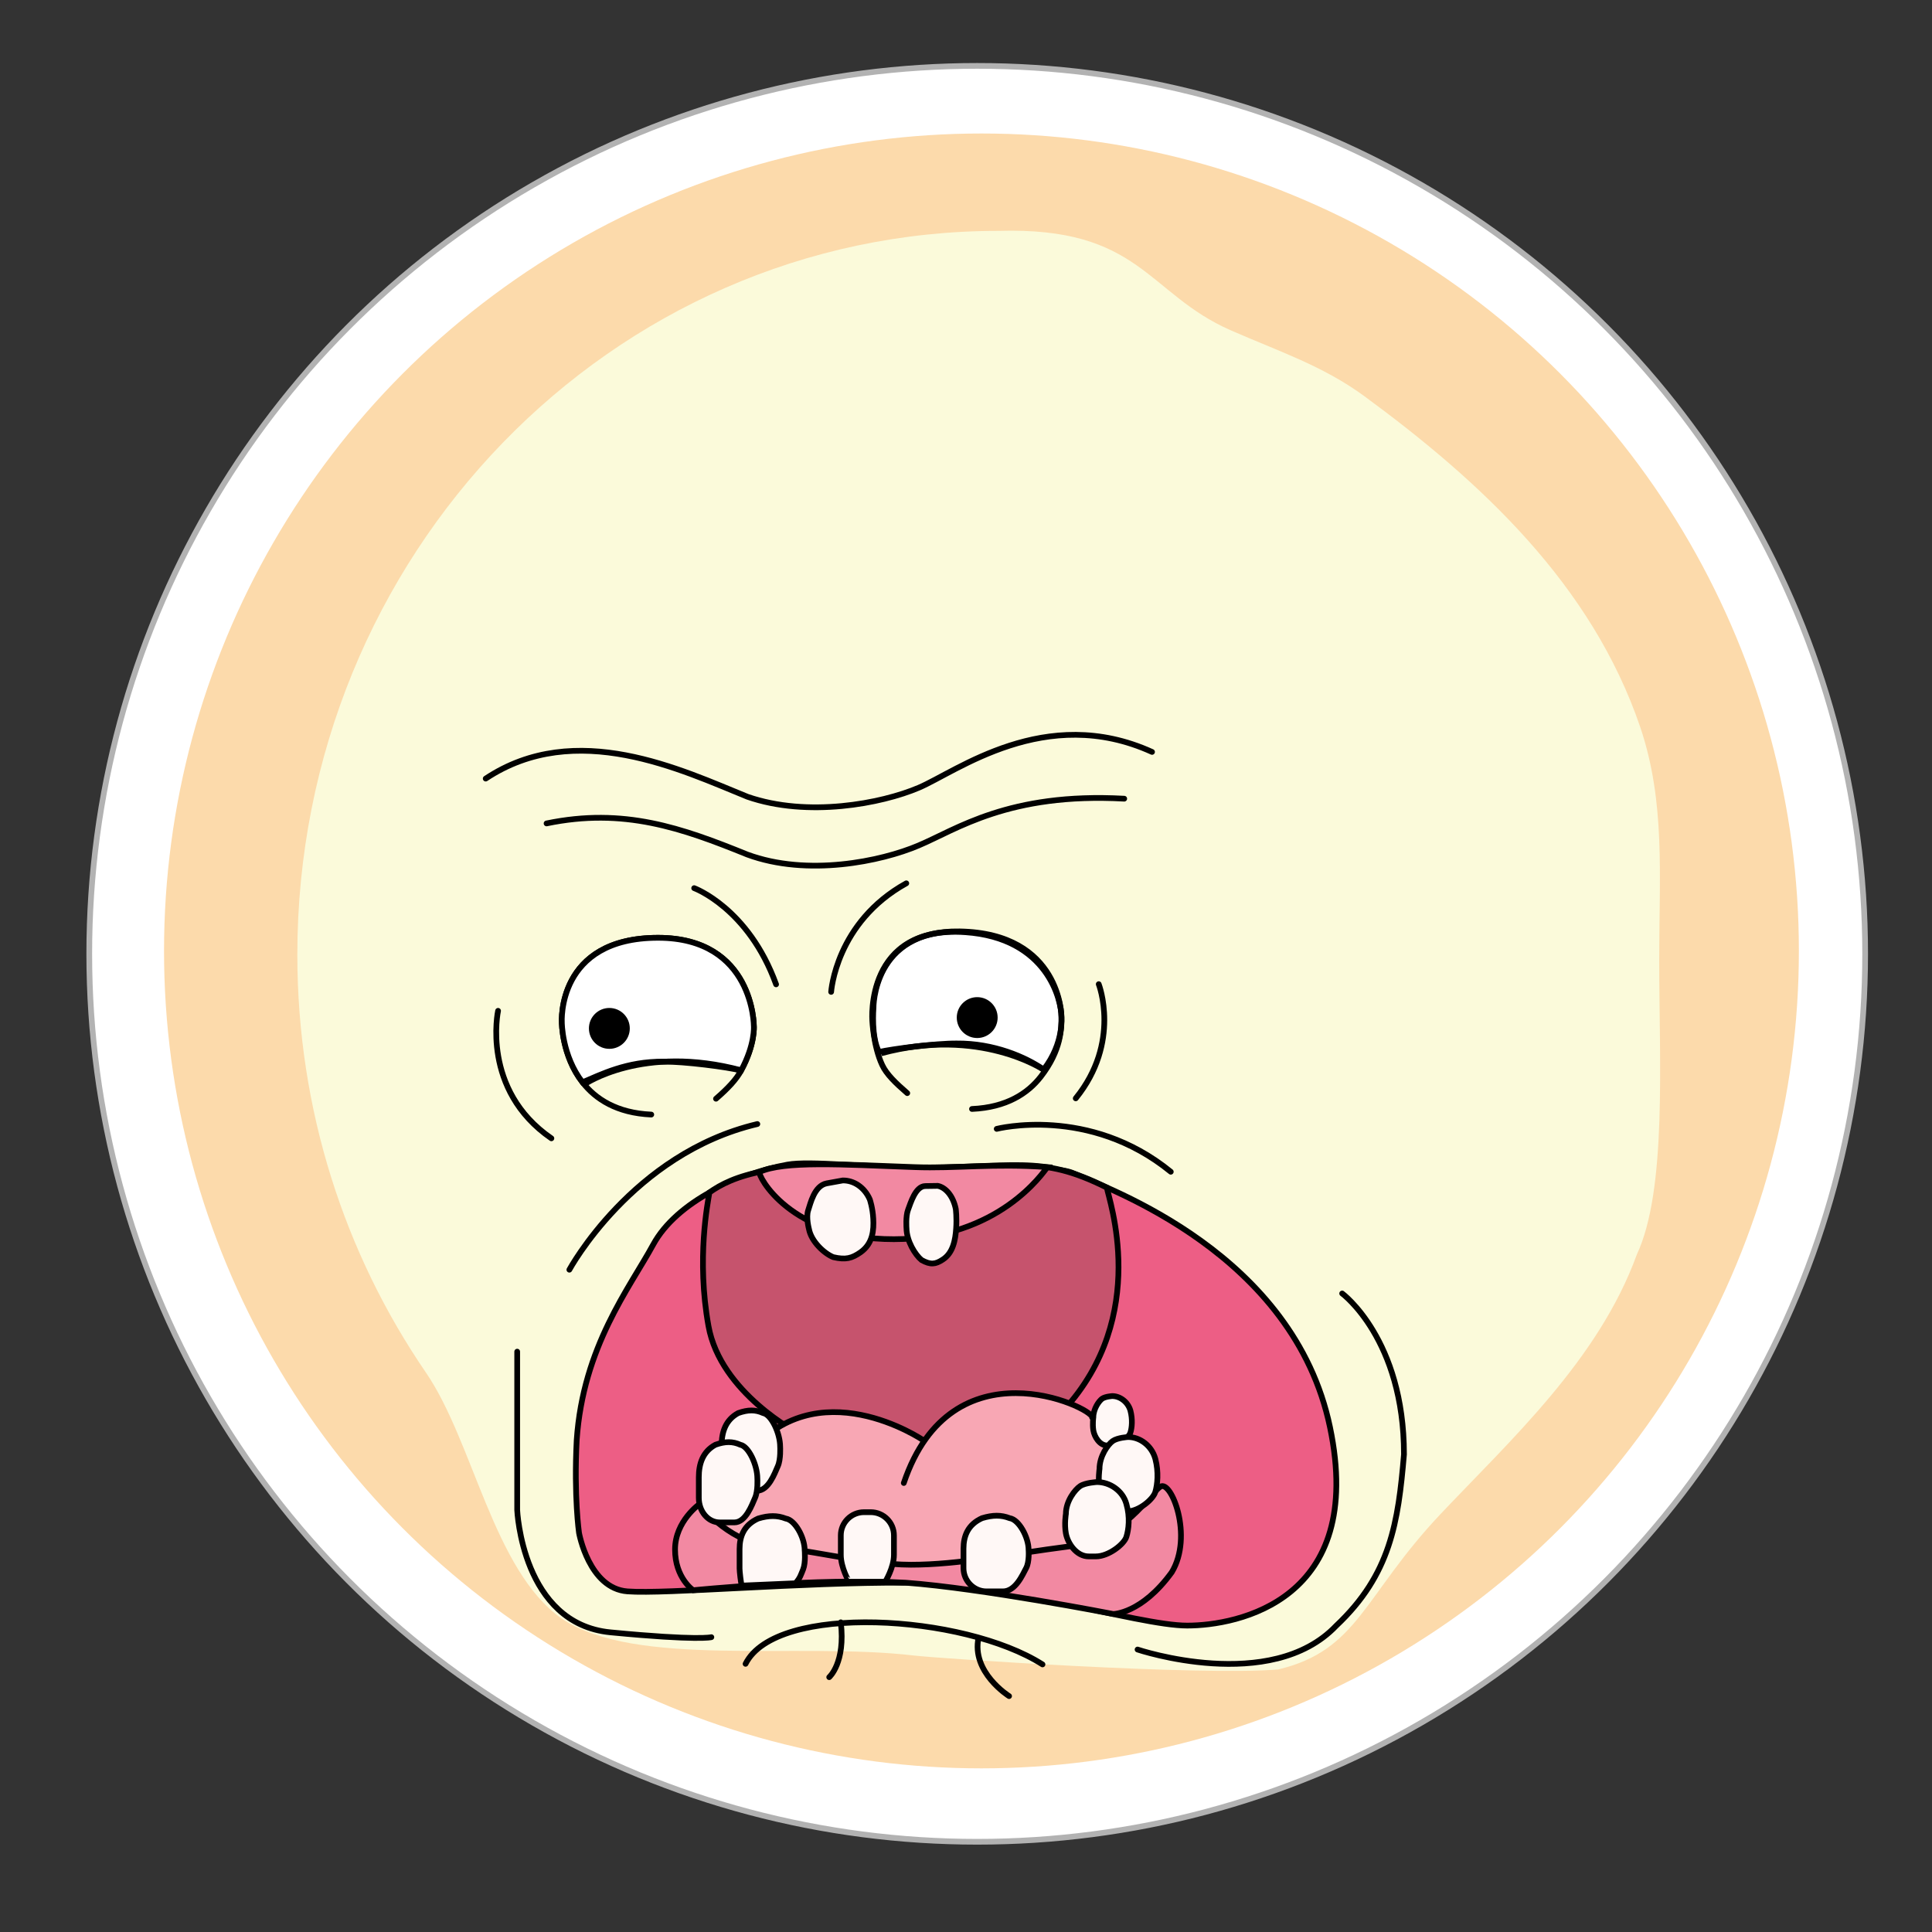 <svg id="ZirkaAndryImages" xmlns="http://www.w3.org/2000/svg" viewBox="0 0 1000 1000"><rect x="0" y="0" width="1000" height="1000" fill="#333333" stroke="none"/><style>.st3,.st7,.st8,.st9{fill:none;stroke:#000;stroke-width:2.956;stroke-miterlimit:10}.st7,.st8,.st9{fill:#f289a2}.st8,.st9{fill:#fff8f6}.st9{fill:none;stroke-linecap:round}.st10{fill:#fff}.st10,.st11{stroke:#000;stroke-width:2.956;stroke-miterlimit:10}</style><circle cx="505.8" cy="493.7" r="459.6" fill="#fff" stroke="#b2b2b2" stroke-width="2.956" stroke-miterlimit="10"></circle><circle cx="508" cy="492.2" r="423.1" fill="#fcdaab"></circle><path d="M858.8 496.6c0 53 4.1 119.2-11.6 152.8-19.8 54.5-65.6 96.2-101.7 134.4-39.9 42.3-42.4 70.4-83.9 80.3-39.4 3.4-174.9-5.6-188.5-7.2-60.4-7.1-144.1 6.7-182.5-19.2-35.4-25.1-45.5-91.4-70.3-127.5-41.8-61.1-66.4-135.6-66.4-216.1 0-206.9 162.5-374.6 362.9-374.6 73.6-2.2 76.9 32.5 120.3 51.5 24.4 10.7 47.6 18.3 69 34 60.6 44.5 117.8 97.6 142.9 171.4 13.1 38.8 9.8 76.8 9.8 120.2z" fill="#fbfada"></path><path d="M324.8 823.7c-20-1.5-25.1-30.3-25.1-30.3s-2.7-18.7-1.2-48c3.3-48.4 27.4-78.8 39.6-101.2 12.2-22.4 44.5-36.9 69.5-41.4 11.8-2.1 40.7 1.4 70.6 1.8 33.3.5 67.5-1.6 77.2 2.6 18.3 8 114.2 41.7 133 131.5 18.8 89.8-48 102.7-73.9 102.7s-98.6-23.6-145.6-22.2c-54-.3-124.2 6-144.1 4.5z" fill="#ed5e85" stroke="#000" stroke-width="2.956" stroke-miterlimit="10"></path><path d="M367.2 617.2c-.8 5-6.8 34.3-.5 69.1 6.2 34.8 46.8 55.7 46.8 55.7l66.9 10.8s48.8-14.3 70-22.7c45.3-49.3 23.3-109.7 22.5-115.4-35.3-17.6-46.4-9.9-105.5-10.3-67.5-4.6-88.4 4.5-100.2 12.8z" fill="#c6536d" stroke="#000" stroke-width="2.956" stroke-miterlimit="10"></path><path d="M467.8 767.6c24.8-73.5 97.5-39.2 97.5-34 0 0 38.4 49.9-24 77.6-29.6 3.7-81.6 3.7-81.6 3.7l-85.3-18.5s-7.4-19.3 11.8-42.5c36.2-46.2 91.6-8.5 91.6-8.5" fill="#f8a7b4" stroke="#000" stroke-width="2.956" stroke-linecap="round" stroke-miterlimit="10"></path><path class="st7" d="M362.2 778.4s-12.8 8.9-12.8 23.6c0 14.8 9.4 21.1 9.4 21.1s64.2-6.5 110-3.9c39.3 2.9 107.4 16.2 107.4 16.2s14.6 0 30.3-21.6c11.3-18.7-.3-48-5.9-44.3-5.6 3.7-18.2 27.2-47.8 31s-56.2 9.4-81.3 9.4c-25.1 0-59.1-9.4-72.9-8.9-24-4.4-36.4-22.6-36.4-22.6zM393.1 606.6c12.9-5.8 41.9-3.9 80.2-2.5 21.5.8 40.9-2 68.8 0-2.1 2.7-25.2 37.3-79.4 37.3-54.2.1-70.7-33.4-69.6-34.8z"></path><path class="st8" d="M435.2 804.8v-10.1c0-6.6 5.4-12 12-12h3.5c6.6 0 12 5.4 12 12v10.1c0 6.6-4.5 13.9-4.5 13.9h-18.7c-.1 0-4.3-7.3-4.3-13.9zM565.9 740.3c-.5-3.3 0-6.7 0-6.7 0-4.4 2.9-8.4 4.5-9.6 1.7-1.2 5.3-1.4 5.3-1.4 4 0 8.1 3 9.4 7.5 1.2 4.6.8 8.9 0 11.4s-5.7 6.7-9.7 6.7h-2.2c-4 .1-6.8-4.6-7.3-7.9z"></path><path class="st8" d="M569.1 770.4c-.8-4.9 0-10.1 0-10.1 0-6.6 4.3-12.6 6.8-14.4s8-2.1 8-2.1c6.1 0 12.2 4.4 14.1 11.3 1.8 6.9 1.1 13.3 0 17.1-1.1 3.8-8.5 10.1-14.6 10.1h-3.3c-6 .1-10.2-7-11-11.9z"></path><path class="st8" d="M551.7 793.7c-.9-4.9 0-10.1 0-10.1 0-6.6 4.7-12.6 7.4-14.4 2.7-1.8 8.7-2.1 8.7-2.1 6.6 0 13.3 4.4 15.2 11.3 2 6.9 1.2 13.3 0 17.1s-9.2 10.1-15.8 10.1h-3.5c-6.6.1-11.1-6.9-12-11.9zM498.7 811.7v-10.1c0-6.6 2.3-12.5 9.6-15.8 5.6-1.7 9.9-1.7 14.3 0 4.8.7 9.8 9.9 9.8 16.4 0 0 .5 6.2-1.3 9.5s-5.4 12-12 12h-8.5c-6.5 0-11.9-5.4-11.9-12zM450.2 620.8s1.5 4.3 1.8 10-.1 12.8-6.6 17.4c-4.5 3.1-7.6 4-14.1 2.5-4.7-1.9-11.4-8.1-12.6-14.6 0 0-1.6-6-.4-9.6s3.2-12.8 9.6-14l8.3-1.5c5.6-.1 11.2 3.4 14 9.8zM494.7 625.7s.6 4.5.2 10.2c-.4 5.7-1.5 12.6-7 16.1-3.7 2.4-6.2 2.8-10.9.2-3.3-2.7-7.7-9.8-7.8-16.4 0 0-.5-6.2.8-9.6 1.3-3.4 3.8-12.2 8.9-12.3l6.5-.1c4 .8 7.9 5.1 9.3 11.9zM373.5 758.9v-10.7c0-7 2.1-13.3 8.6-16.8 5.1-1.8 8.9-1.8 12.9 0 4.3.8 8.8 10.5 8.8 17.4 0 0 .4 6.5-1.2 10.1s-4.8 12.7-10.8 12.7h-7.6c-5.9 0-10.7-5.8-10.7-12.7z"></path><path class="st8" d="M361.7 775.3v-10.7c0-7 2.1-13.3 8.6-16.8 5.1-1.8 8.9-1.8 12.9 0 4.3.8 8.8 10.5 8.8 17.4 0 0 .4 6.5-1.2 10.1S386 788 380.1 788h-7.6c-6 0-10.8-5.7-10.8-12.7zM411.7 819.5c2.5-2.7 2.9-4.6 4-7.2 1.4-3.5.8-9.9.8-9.9 0-6.6-5-15.7-9.8-16.4-4.4-1.7-8.7-1.7-14.3 0-7.3 3.3-9.6 9.2-9.6 15.8v10.1c0 1.4.7 7.6 1.1 8.8 1.2-.6-1.4 0 0 0l27.8-1.2z"></path><path class="st9" d="M251.4 403c46.6-31 101.5-4.4 135.5 9.4 31.1 10.8 69.2 3.6 88.7-4.7s65.5-43.6 120.7-18.5"></path><path class="st9" d="M282.9 426.2c39.9-8.3 69.9 2.3 103.9 16.1 31.1 11.5 69.2 3.6 88.7-4.7 19.5-8.2 46.6-27.5 106.4-24.2M359.3 459.7s28.1 10.3 42.4 49.8M430.2 513.4s2.4-36 38.9-56.2M257.8 523.2s-8.9 40.9 27.6 66M568.7 509.4s11.7 30-11.9 59.1M294.7 657.2s32.5-60.1 97.3-75.4M515.9 584.3s47.8-12.3 90.1 22.2M267.7 699.6v82s2.5 58.9 48.3 63.3c45.7 4.4 52.2 2.5 52.2 2.5M694.7 669.5s32 23.6 32 83.3c-3 35.2-6.9 62.1-35.1 88.7-33.8 35.5-102.8 12.3-102.8 12.3M385.9 861.2c15.8-31.6 112.9-25.7 153.7.3M429.2 868.1s8.5-7.4 6-28.4M522.3 877.9s-19.7-12.3-15.8-30.3M337.1 576.9c-17.9-.8-28.9-8.1-35.6-16.7-10.7-13.8-10.7-31-10.7-31s-2.8-43.8 49.8-43.8c49.7 0 49.6 45.8 49.6 45.8s.7 9.4-6.6 22.9c-2.5 4.7-7 9.4-13 14.6"></path><path class="st10" d="M343.4 549.5c-19-.2-32.4 6.7-41.9 10.7-10.7-13.8-10.7-31-10.7-31s-2.8-43.8 49.8-43.8c49.7 0 49.6 45.8 49.6 45.8s.7 9.4-6.6 22.9c-6.9-1.8-29.4-4.7-40.2-4.6M495.2 540.1c19-.2 35.7 7 45 13.5 10.7-13.8 9.2-27.5 9.2-27.5s-.2-43.1-52.7-44c-45.2-.8-44.6 39.7-44.6 39.7s-1.3 15 2.9 22.7c6.9-1.6 29.4-4.5 40.2-4.4"></path><path class="st3" d="M302.4 561.3s30.2-21 81.3-7.3"></path><circle class="st11" cx="315.4" cy="532.3" r="9.1"></circle><path class="st9" d="M503.1 574c17.9-.8 28.9-8.1 35.6-16.7 10.7-13.8 10.7-24.9 10.7-31 0-8.6-7.3-40.9-49.8-43.8-52.1-3.6-48.1 45.8-48.1 45.8s.6 13.3 5.1 22.9c2.2 4.8 7 9.4 13 14.6"></path><path class="st3" d="M540.2 553.7s-33.1-22.3-84.1-8.5"></path><circle class="st11" cx="505.8" cy="526.7" r="9.1"></circle></svg>